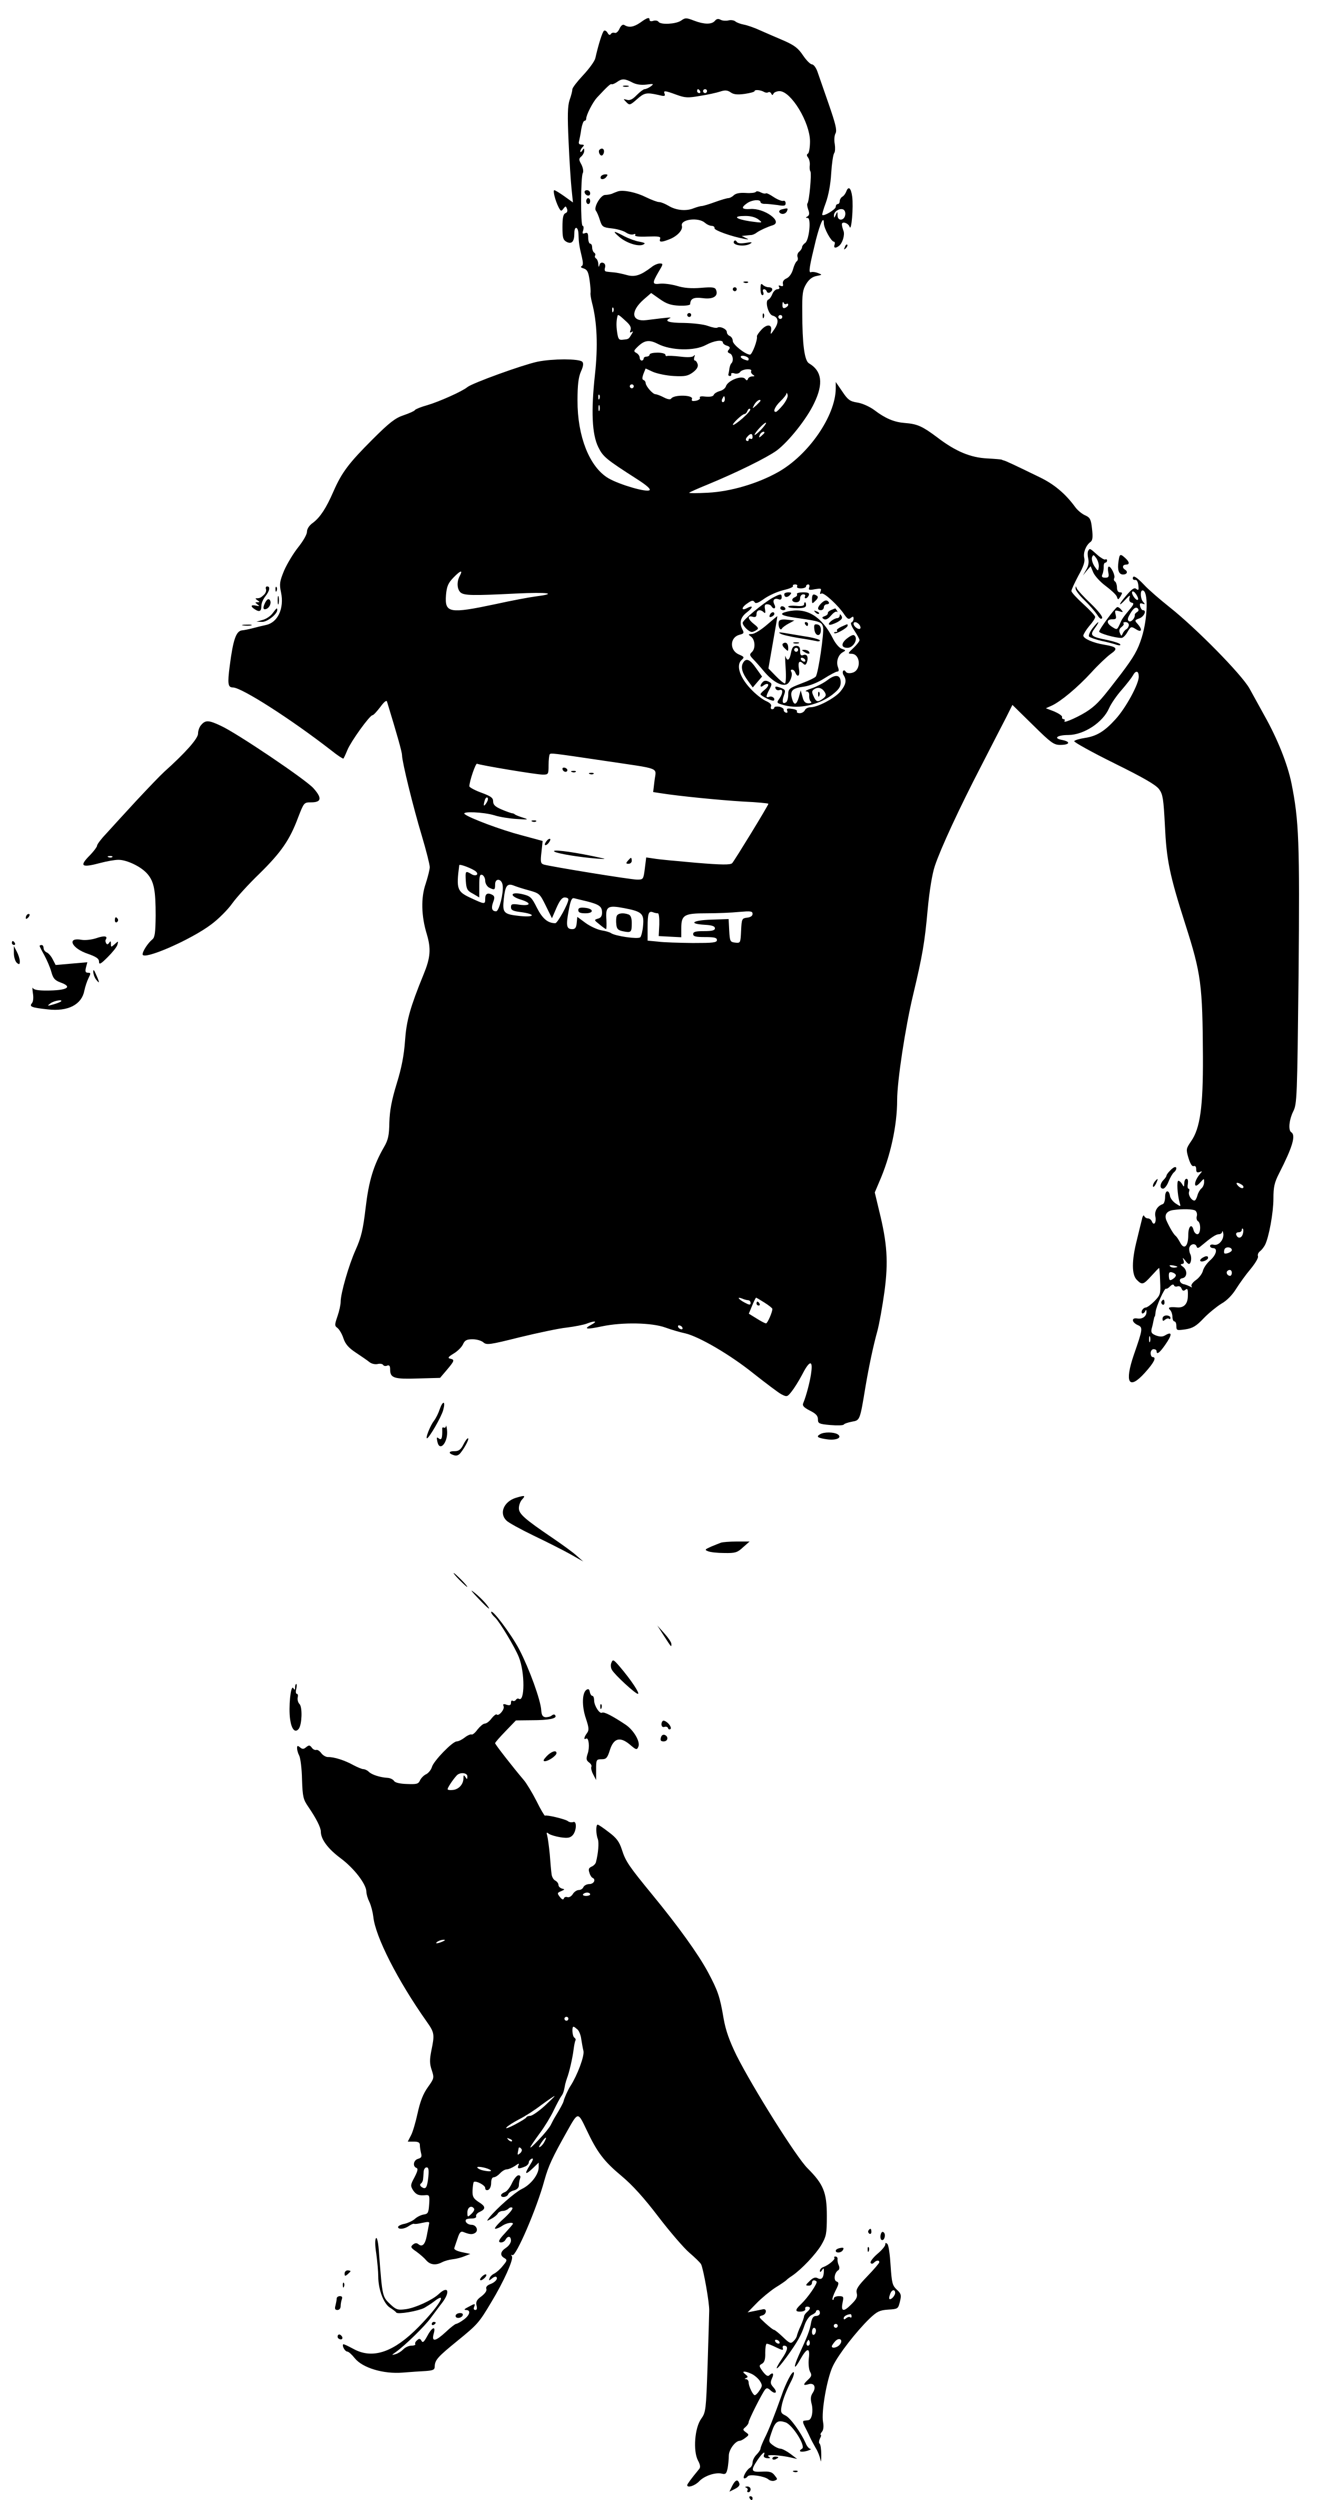 <?xml version="1.0" encoding="UTF-8" standalone="no"?>
<svg
   version="1.0"
   width="665pt"
   height="1262pt"
   viewBox="0 0 665 1262"
   preserveAspectRatio="xMidYMid meet"
   id="svg222"
   sodipodi:docname="89e27cabbcca8578c688656d469e1fe5.svg"
   xmlns:inkscape="http://www.inkscape.org/namespaces/inkscape"
   xmlns:sodipodi="http://sodipodi.sourceforge.net/DTD/sodipodi-0.dtd"
   xmlns="http://www.w3.org/2000/svg"
   xmlns:svg="http://www.w3.org/2000/svg">
  <defs
     id="defs226" />
  <sodipodi:namedview
     id="namedview224"
     pagecolor="#ffffff"
     bordercolor="#666666"
     borderopacity="1.0"
     inkscape:pageshadow="2"
     inkscape:pageopacity="0.0"
     inkscape:pagecheckerboard="0"
     inkscape:document-units="pt" />
  <g
     transform="translate(0,1262) scale(0.1,-0.1)"
     fill="#000000"
     stroke="none"
     id="g220">
    <path
       d="M3233 12506 c-33 -23 -58 -27 -81 -12 -7 4 -16 -2 -24 -19 -6 -14 -17 -24 -24 -21 -8 3 -16 0 -20 -6 -4 -7 -10 -5 -16 6 -5 9 -13 14 -18 11 -8 -5 -28 -68 -44 -139 -4 -16 -32 -54 -62 -86 -29 -31 -54 -63 -54 -71 0 -8 -6 -32 -14 -54 -10 -31 -11 -79 -5 -210 4 -93 11 -201 15 -239 l7 -68 -43 31 c-24 17 -47 31 -51 31 -9 0 5 -54 22 -87 11 -20 13 -21 24 -6 11 14 12 14 18 -1 4 -10 1 -19 -8 -22 -11 -5 -15 -23 -15 -70 0 -54 3 -65 21 -75 26 -13 39 1 39 44 0 39 20 34 21 -5 1 -41 4 -62 17 -115 7 -30 7 -43 -2 -47 -6 -3 -1 -8 11 -11 18 -6 24 -17 30 -59 4 -28 6 -57 5 -63 -2 -7 2 -30 7 -50 26 -98 31 -220 15 -365 -20 -183 -15 -300 17 -365 24 -49 39 -61 198 -163 45 -29 67 -48 61 -54 -13 -13 -151 27 -208 60 -95 56 -157 211 -156 394 0 77 5 116 17 144 13 28 14 43 7 50 -16 16 -150 16 -227 0 -75 -16 -329 -108 -353 -128 -25 -21 -141 -73 -202 -91 -32 -9 -60 -20 -63 -25 -3 -5 -28 -16 -57 -26 -42 -14 -71 -36 -158 -123 -118 -118 -154 -165 -196 -261 -37 -85 -67 -131 -104 -159 -19 -13 -30 -31 -30 -45 0 -14 -20 -48 -44 -78 -24 -30 -56 -83 -71 -117 -23 -56 -25 -69 -16 -111 17 -80 -16 -153 -77 -165 -15 -3 -43 -10 -62 -15 -19 -5 -46 -11 -59 -12 -29 -4 -44 -47 -61 -179 -12 -91 -9 -109 16 -109 44 0 295 -161 497 -318 31 -25 59 -43 61 -41 2 2 11 21 20 43 18 44 113 176 127 176 5 0 22 19 39 41 19 26 31 36 34 28 51 -167 76 -255 76 -271 0 -33 57 -265 100 -407 22 -74 40 -145 40 -158 0 -12 -10 -51 -21 -85 -24 -69 -22 -162 6 -253 22 -74 19 -118 -16 -203 -69 -169 -87 -235 -94 -337 -5 -70 -17 -135 -42 -215 -26 -85 -35 -136 -37 -195 -1 -66 -6 -89 -27 -125 -53 -92 -77 -171 -93 -308 -13 -110 -22 -147 -50 -210 -35 -78 -76 -220 -76 -264 0 -14 -7 -46 -16 -72 -15 -44 -15 -48 0 -59 9 -7 23 -30 30 -52 10 -30 26 -48 62 -72 27 -18 58 -39 69 -48 11 -9 29 -13 42 -10 12 3 24 1 28 -5 3 -5 12 -7 20 -3 11 4 15 -2 15 -20 0 -43 20 -49 141 -45 l111 3 34 40 c39 46 41 52 17 57 -14 3 -10 9 18 26 20 12 41 33 47 47 9 20 19 25 48 25 21 0 45 -7 55 -16 16 -14 31 -12 183 26 91 22 198 45 238 49 40 5 86 14 101 20 41 16 57 13 24 -5 -43 -23 -28 -26 52 -9 105 22 252 19 321 -6 30 -11 75 -24 99 -29 70 -16 228 -108 346 -203 61 -48 123 -95 139 -104 29 -15 31 -15 53 13 13 16 36 53 52 83 36 71 55 79 48 20 -4 -41 -25 -123 -41 -161 -6 -13 2 -22 33 -38 30 -15 41 -26 41 -44 0 -21 5 -24 62 -29 35 -3 65 -2 68 2 3 5 22 11 42 15 40 7 40 5 68 176 18 106 40 209 60 281 10 37 26 127 36 200 20 150 14 243 -27 408 l-22 92 22 52 c57 129 91 285 91 415 0 94 41 366 81 532 47 198 58 261 73 428 9 96 23 181 36 220 29 88 126 297 235 507 51 99 107 209 125 243 l32 64 103 -101 c91 -90 106 -101 138 -101 49 0 55 16 10 25 -46 8 -26 25 32 25 79 1 174 64 205 135 10 23 39 65 64 93 25 29 50 61 56 72 15 28 30 25 30 -6 0 -37 -65 -157 -117 -214 -56 -62 -96 -86 -156 -95 -26 -4 -50 -11 -53 -16 -2 -5 88 -55 201 -111 152 -75 212 -110 228 -132 19 -26 22 -50 29 -182 8 -174 23 -249 103 -499 80 -250 87 -304 89 -670 1 -252 -14 -361 -60 -426 -25 -37 -26 -40 -13 -84 9 -29 18 -44 26 -41 8 3 13 -3 13 -15 0 -16 4 -19 17 -15 15 6 15 5 1 -11 -18 -22 -29 -49 -21 -57 3 -3 14 4 24 16 19 21 19 21 19 1 0 -11 -6 -26 -14 -32 -8 -7 -17 -23 -20 -36 -4 -14 -10 -25 -15 -25 -15 0 -33 29 -27 45 3 8 2 15 -3 15 -4 0 -6 11 -3 25 2 15 0 25 -7 25 -6 0 -11 -10 -11 -22 -1 -21 -2 -21 -11 -5 -5 9 -14 17 -19 17 -9 0 -5 -69 6 -109 7 -23 7 -23 -19 -6 -14 9 -27 26 -29 37 -5 35 -25 32 -25 -4 0 -17 -5 -34 -12 -36 -27 -9 -43 -36 -37 -63 6 -30 -8 -49 -18 -24 -3 8 -12 15 -20 15 -8 0 -16 6 -19 13 -2 6 -8 -1 -11 -18 -4 -16 -16 -64 -26 -106 -26 -102 -26 -173 0 -199 27 -27 32 -26 74 20 20 22 37 40 39 40 1 0 4 -30 5 -68 3 -64 1 -69 -29 -100 -17 -17 -37 -32 -44 -32 -7 0 -15 -7 -19 -15 -3 -8 -1 -15 3 -15 5 0 12 6 14 13 4 7 6 6 6 -4 1 -23 -21 -39 -47 -34 -30 5 -28 -19 2 -33 28 -12 27 -19 -19 -151 -48 -141 -25 -180 56 -90 47 52 60 79 39 79 -5 0 -10 9 -10 20 0 11 7 20 15 20 8 0 15 -4 15 -10 0 -20 15 -9 43 31 37 53 37 71 -1 48 -12 -7 -25 -7 -45 0 -22 9 -26 15 -22 34 4 13 8 32 10 43 2 10 4 19 6 19 1 0 3 10 4 23 3 28 46 124 53 117 2 -2 12 3 20 12 10 10 17 12 20 5 2 -6 10 -8 18 -5 7 3 17 -2 20 -11 5 -12 10 -14 20 -6 10 9 13 3 12 -30 0 -42 -20 -63 -56 -59 -37 3 -47 0 -34 -13 7 -7 12 -22 12 -35 0 -13 5 -23 10 -23 6 0 10 -11 10 -23 0 -23 2 -23 46 -17 37 6 54 16 92 56 26 27 67 60 90 74 27 15 55 44 74 75 17 27 50 73 73 100 23 28 40 56 37 64 -3 8 2 19 10 25 8 6 19 20 25 31 20 38 43 164 43 235 0 59 5 81 29 128 68 133 85 192 61 207 -16 10 -11 63 10 105 19 38 20 65 27 687 6 678 2 780 -36 970 -20 97 -70 223 -137 342 -23 42 -57 103 -75 136 -40 71 -268 303 -403 410 -49 39 -107 89 -129 113 -40 42 -57 51 -57 32 0 -5 6 -9 13 -7 7 1 13 -10 15 -27 3 -24 1 -28 -10 -19 -10 9 -22 1 -51 -33 -41 -47 -42 -62 -2 -18 20 21 23 22 18 6 -3 -13 1 -21 11 -24 13 -2 12 -8 -9 -33 -38 -46 -39 -48 -52 -78 -13 -27 -13 -27 -38 -11 -30 19 -28 39 3 38 18 0 20 4 15 24 -5 22 -3 23 18 17 21 -7 22 -6 10 8 -7 9 -17 15 -21 12 -14 -9 -90 -112 -90 -123 0 -9 80 -32 113 -32 7 0 21 13 30 30 17 29 19 29 43 14 29 -19 34 -2 8 27 -16 17 -15 19 10 28 24 10 37 41 17 41 -5 0 -11 9 -14 19 -3 15 -1 18 12 14 13 -5 14 -3 4 8 -15 15 -17 59 -4 59 30 0 27 -139 -4 -238 -20 -64 -40 -98 -104 -183 -98 -128 -117 -150 -161 -182 -40 -29 -134 -72 -125 -57 3 6 1 10 -4 10 -6 0 -10 5 -8 11 1 6 -17 18 -40 28 l-42 16 29 13 c46 21 130 91 200 167 35 39 80 81 98 94 39 27 33 36 -33 47 -56 9 -105 31 -105 46 1 7 14 29 30 48 17 19 30 39 30 46 0 6 -27 35 -60 65 -33 30 -60 59 -60 66 0 7 16 41 35 77 26 46 34 71 30 89 -7 26 8 65 32 82 10 8 12 24 7 66 -5 48 -10 57 -35 68 -16 7 -39 26 -51 43 -49 67 -107 115 -178 149 -121 59 -174 84 -182 85 -5 1 -9 3 -10 4 -2 1 -34 4 -72 6 -85 4 -160 35 -253 106 -76 57 -101 68 -164 73 -54 4 -99 23 -154 65 -23 17 -60 34 -85 38 -39 6 -49 14 -77 56 l-33 48 0 -33 c-1 -138 -138 -337 -293 -423 -102 -57 -237 -97 -352 -103 -55 -3 -98 -3 -95 0 3 3 43 21 90 40 155 64 302 137 352 173 60 45 152 160 189 239 48 99 39 163 -26 201 -23 13 -34 97 -34 258 -1 94 2 113 20 143 14 23 31 36 52 40 30 6 30 6 7 15 -13 5 -29 7 -35 4 -14 -5 -8 29 25 164 22 85 40 124 40 83 0 -25 37 -93 51 -93 4 0 6 -7 3 -15 -6 -16 4 -20 21 -7 19 13 32 57 24 77 -4 11 -8 25 -8 32 -1 18 32 8 39 -12 9 -27 20 100 13 153 -6 44 -19 55 -30 25 -4 -10 -12 -22 -20 -26 -7 -4 -13 -15 -13 -22 0 -8 -4 -15 -10 -15 -5 0 -10 -6 -10 -14 0 -13 -60 -49 -68 -41 -2 2 6 30 18 62 13 36 24 93 27 148 3 50 10 95 15 102 5 6 6 27 3 46 -4 19 -2 44 4 54 8 16 0 48 -35 149 -25 71 -50 145 -57 164 -7 19 -19 35 -27 35 -8 0 -28 20 -45 45 -24 36 -43 51 -95 74 -36 15 -90 39 -120 52 -30 14 -68 27 -85 30 -16 3 -35 10 -42 16 -7 6 -23 8 -35 5 -11 -3 -29 -2 -39 3 -12 7 -21 5 -29 -5 -16 -19 -54 -19 -106 1 -39 15 -44 15 -65 0 -26 -18 -104 -22 -114 -6 -4 6 -15 8 -26 5 -11 -4 -19 -2 -19 4 0 16 -11 13 -47 -13z m-41 -302 c21 -11 45 -14 72 -11 37 5 39 4 22 -9 -11 -8 -25 -14 -31 -14 -6 0 -24 -14 -40 -30 -21 -22 -35 -28 -49 -24 -20 6 -20 5 -4 -11 16 -17 19 -17 53 13 38 34 49 36 108 23 31 -8 37 -7 33 5 -7 18 -1 18 59 -4 44 -16 58 -17 120 -6 39 6 84 16 102 22 24 8 36 7 52 -4 15 -11 34 -13 71 -8 27 4 50 10 50 14 0 9 31 6 48 -4 6 -4 16 -5 21 -2 5 4 12 0 15 -6 5 -10 7 -10 12 0 3 6 17 12 30 12 58 0 154 -158 154 -254 0 -30 -5 -58 -10 -61 -8 -5 -7 -11 0 -20 6 -8 10 -24 9 -37 -2 -13 -1 -28 3 -33 7 -11 -6 -153 -15 -162 -3 -3 -1 -17 4 -31 7 -18 6 -28 -3 -34 -11 -6 -11 -8 0 -8 19 0 8 -111 -12 -126 -9 -6 -16 -16 -16 -21 0 -6 -6 -16 -14 -23 -8 -6 -12 -18 -9 -27 3 -8 2 -18 -4 -22 -5 -3 -14 -22 -19 -41 -6 -21 -19 -39 -32 -45 -14 -6 -21 -16 -19 -27 3 -12 0 -15 -11 -11 -10 4 -13 2 -8 -5 4 -7 1 -12 -9 -12 -8 0 -20 -11 -25 -24 -5 -13 -14 -26 -20 -28 -19 -6 -1 -75 21 -81 30 -8 33 -34 9 -69 -18 -27 -21 -29 -17 -10 8 35 -19 39 -48 8 -14 -15 -24 -30 -23 -34 4 -18 -24 -92 -35 -92 -23 0 -87 51 -87 69 0 11 -7 21 -15 25 -8 3 -15 12 -15 20 0 15 -34 31 -48 22 -5 -3 -26 1 -48 9 -21 8 -76 14 -121 15 -76 0 -102 9 -70 24 11 6 -7 4 -120 -10 -75 -9 -81 44 -13 104 l38 33 44 -31 c34 -24 56 -31 98 -33 31 -1 55 2 55 8 1 28 18 36 64 30 52 -7 79 10 67 41 -5 14 -17 16 -77 11 -48 -4 -86 -1 -121 10 -28 8 -66 13 -85 11 -40 -5 -41 2 -8 59 24 40 25 43 7 43 -11 0 -30 -8 -43 -19 -54 -41 -84 -51 -125 -39 -22 6 -50 12 -64 13 -14 1 -31 3 -38 4 -8 1 -11 8 -7 20 3 11 0 21 -9 24 -9 4 -17 -1 -19 -11 -3 -12 -5 -11 -6 5 0 12 -6 25 -11 28 -6 4 -8 10 -5 15 3 5 1 11 -5 15 -5 3 -10 15 -10 26 0 10 -4 19 -10 19 -5 0 -10 13 -10 30 0 23 -4 28 -16 23 -13 -5 -15 -2 -9 15 3 12 2 22 -3 22 -11 0 -10 250 1 267 4 7 1 26 -7 42 -14 25 -14 30 -1 41 8 7 15 20 15 29 0 14 -2 14 -10 1 -5 -8 -10 -10 -10 -4 0 5 5 15 12 22 9 9 8 12 -6 12 -12 0 -16 6 -12 18 2 9 8 36 11 60 4 23 11 42 16 42 5 0 9 5 9 11 0 19 33 83 54 106 53 57 70 72 74 68 3 -2 14 2 26 10 26 19 40 19 78 -1z m343 -44 c3 -5 1 -10 -4 -10 -6 0 -11 5 -11 10 0 6 2 10 4 10 3 0 8 -4 11 -10z m35 0 c0 -5 -4 -10 -10 -10 -5 0 -10 5 -10 10 0 6 5 10 10 10 6 0 10 -4 10 -10z m698 -624 c-4 -30 -38 -34 -39 -4 0 22 -1 22 -9 3 -7 -16 -9 -17 -9 -3 -1 20 27 38 46 31 8 -3 13 -15 11 -27z m-297 -450 c5 3 9 1 9 -4 0 -6 -7 -12 -15 -16 -11 -4 -15 1 -14 17 0 12 3 16 6 9 2 -6 9 -10 14 -6z m-874 -38 c-3 -8 -6 -5 -6 6 -1 11 2 17 5 13 3 -3 4 -12 1 -19z m61 -47 c23 -20 30 -33 26 -46 -5 -13 -4 -16 5 -11 9 6 9 3 -1 -13 -14 -23 -13 -23 -45 -26 -18 -2 -22 4 -27 39 -5 33 -4 61 3 84 2 5 9 1 39 -27z m792 19 c0 -5 -4 -10 -10 -10 -5 0 -10 5 -10 10 0 6 5 10 10 10 6 0 10 -4 10 -10z m-628 -136 c66 -34 185 -37 243 -5 41 22 85 28 85 12 0 -5 9 -13 21 -16 15 -5 17 -10 9 -20 -8 -9 -7 -14 5 -19 15 -5 21 -37 8 -50 -4 -3 -8 -15 -10 -26 -1 -11 -4 -24 -5 -29 -2 -5 2 -9 7 -9 6 0 9 4 7 10 -1 5 6 7 17 3 11 -3 23 0 28 7 4 7 20 13 35 14 15 1 25 -3 21 -9 -3 -5 1 -13 8 -18 11 -7 11 -9 -3 -9 -9 0 -19 -6 -21 -12 -4 -10 -7 -10 -14 -1 -15 21 -89 -7 -98 -38 -3 -9 -17 -20 -31 -23 -14 -4 -27 -12 -30 -19 -3 -8 -17 -11 -41 -9 -22 3 -33 1 -29 -6 3 -5 -6 -12 -20 -15 -18 -3 -24 -1 -20 9 8 21 -92 23 -105 2 -4 -6 -18 -4 -37 6 -17 9 -36 16 -42 16 -14 0 -49 40 -50 57 0 6 -5 13 -11 15 -7 2 -7 12 0 31 l11 27 37 -17 c21 -9 68 -19 105 -21 56 -3 71 0 96 18 20 15 28 28 25 41 -3 10 -9 19 -14 19 -5 0 -6 8 -3 18 4 10 3 13 -3 6 -5 -7 -28 -9 -68 -4 -33 4 -63 5 -67 3 -5 -2 -8 1 -8 6 0 6 -18 11 -40 11 -22 0 -40 -4 -40 -10 0 -5 -7 -10 -15 -10 -8 0 -15 -4 -15 -10 0 -5 -4 -10 -10 -10 -5 0 -10 7 -10 15 0 7 -7 18 -16 23 -15 8 -15 11 3 29 36 36 60 40 105 17z m458 -75 c0 -11 -3 -11 -24 -3 -23 9 -20 23 4 17 11 -3 20 -9 20 -14z m-580 -139 c0 -5 -4 -10 -10 -10 -5 0 -10 5 -10 10 0 6 5 10 10 10 6 0 10 -4 10 -10z m753 -95 c-15 -18 -31 -34 -35 -34 -17 -2 -6 26 22 53 17 16 31 34 31 40 1 6 3 3 6 -7 3 -10 -8 -32 -24 -52z m-926 33 c-3 -8 -6 -5 -6 6 -1 11 2 17 5 13 3 -3 4 -12 1 -19z m633 -3 c0 -8 -4 -15 -10 -15 -5 0 -7 7 -4 15 4 8 8 15 10 15 2 0 4 -7 4 -15z m180 -8 c0 -2 -10 -12 -21 -23 -22 -19 -22 -19 -10 4 10 18 31 31 31 19z m-813 -49 c-3 -7 -5 -2 -5 12 0 14 2 19 5 13 2 -7 2 -19 0 -25z m723 -39 c-24 -21 -46 -36 -49 -34 -5 6 47 55 58 55 5 0 12 7 15 16 4 9 10 14 14 9 4 -4 -13 -24 -38 -46z m91 -60 c-17 -17 -31 -28 -31 -24 0 11 52 66 58 61 2 -3 -10 -19 -27 -37z m19 -13 c0 -2 -7 -9 -15 -16 -13 -11 -14 -10 -9 4 5 14 24 23 24 12z m-60 -22 c0 -8 -4 -12 -10 -9 -5 3 -10 1 -10 -5 0 -6 -4 -8 -10 -5 -6 4 -5 11 3 20 16 19 27 19 27 -1z m-1479 -702 c-16 -30 -13 -67 5 -83 19 -15 60 -16 279 -5 164 8 216 0 97 -15 -31 -4 -121 -21 -198 -38 -236 -50 -259 -46 -252 46 4 44 11 60 38 88 36 37 49 40 31 7z m1704 -52 c-4 -6 5 -10 19 -10 14 0 26 5 26 10 0 6 5 10 11 10 6 0 8 -7 5 -15 -5 -13 0 -15 29 -9 31 5 34 4 28 -12 -4 -11 -3 -15 5 -10 12 7 87 -62 116 -107 15 -21 21 -25 32 -16 11 9 14 8 14 -4 0 -8 -5 -17 -11 -19 -6 -2 1 -20 15 -41 14 -21 26 -43 26 -48 0 -6 -14 -24 -31 -40 -28 -26 -29 -29 -10 -29 47 0 51 -85 4 -96 -15 -4 -28 -2 -33 6 -4 7 -10 8 -13 3 -3 -5 -2 -15 4 -23 15 -25 10 -47 -18 -81 -29 -34 -114 -79 -151 -79 -12 0 -25 -7 -28 -15 -4 -8 -15 -15 -26 -15 -10 0 -17 4 -14 9 3 5 -8 11 -25 13 -23 4 -29 1 -24 -10 3 -8 0 -12 -7 -9 -7 2 -12 9 -11 15 1 5 -9 12 -22 15 -14 2 -25 0 -25 -4 0 -5 -5 -9 -11 -9 -6 0 -9 6 -6 14 4 9 -5 18 -22 26 -16 6 -48 30 -71 53 -64 63 -87 130 -54 157 13 12 12 15 -14 26 -49 20 -48 87 2 100 21 5 24 9 16 24 -19 35 -11 65 21 89 33 25 33 39 0 21 -31 -16 -27 6 5 26 20 14 27 15 34 5 5 -10 18 -5 49 17 24 17 67 36 96 43 30 7 52 16 49 21 -3 4 2 8 11 8 9 0 13 -4 10 -10z m1721 -67 c-8 -9 -36 30 -29 40 3 5 12 -1 20 -13 8 -12 12 -24 9 -27z m-4 -62 c-8 -5 -13 -11 -12 -15 2 -15 -18 -38 -29 -32 -8 5 -8 13 0 28 19 36 33 47 44 37 6 -7 5 -13 -3 -18z m-1403 -64 c6 -8 8 -17 4 -20 -7 -8 -33 11 -33 24 0 13 16 11 29 -4z m1361 -2 c0 -7 -6 -18 -14 -22 -7 -4 -15 -15 -18 -23 -5 -12 -7 -11 -13 4 -6 13 -3 23 8 31 9 7 14 15 10 18 -3 4 1 7 10 7 10 0 17 -7 17 -15z m-2650 -685 c295 -44 263 -31 255 -100 l-7 -58 39 -6 c95 -15 299 -35 416 -42 70 -3 127 -9 127 -11 0 -8 -171 -287 -183 -300 -9 -9 -51 -9 -182 2 -93 8 -189 17 -211 21 l-41 6 -7 -56 c-7 -55 -8 -56 -39 -56 -33 0 -437 66 -471 76 -16 5 -18 13 -12 63 l6 56 -107 29 c-101 26 -266 88 -287 107 -17 15 96 10 149 -6 27 -9 79 -17 115 -19 59 -4 62 -3 30 7 -19 6 -37 13 -40 16 -3 3 -9 6 -15 6 -5 1 -29 9 -52 19 -33 14 -43 24 -43 41 0 18 -11 26 -60 44 -33 12 -60 27 -60 32 0 25 32 119 39 114 12 -7 299 -55 332 -55 28 0 29 2 29 48 0 27 3 51 6 55 7 6 5 7 274 -33z m-592 -210 c-15 -24 -19 -21 -11 8 3 12 9 19 14 16 5 -3 3 -14 -3 -24z m-54 -350 c16 -16 -4 -25 -24 -12 -30 18 -31 16 -28 -35 3 -41 7 -49 36 -64 l32 -19 0 60 c0 49 3 58 15 54 8 -4 15 -17 15 -30 0 -13 9 -28 19 -34 28 -14 31 -13 31 16 0 33 33 30 38 -4 6 -38 -18 -132 -33 -132 -21 0 -26 16 -15 46 8 21 8 29 -2 36 -24 14 -38 8 -38 -17 0 -31 -1 -31 -72 2 -70 32 -75 45 -59 166 1 8 71 -19 85 -33z m266 -94 c54 -15 56 -17 86 -78 l31 -63 23 53 c16 36 28 52 41 52 11 0 19 -4 19 -10 0 -21 -55 -120 -66 -120 -38 0 -65 23 -93 78 -27 54 -33 59 -75 69 -60 13 -65 -10 -6 -28 55 -17 51 -33 -5 -26 -39 6 -45 4 -45 -12 0 -15 10 -20 50 -25 75 -10 73 -27 -2 -20 -86 9 -92 15 -84 88 7 65 17 79 50 66 12 -5 46 -16 76 -24z m295 -56 c62 -16 75 -26 75 -57 0 -17 -7 -27 -21 -30 -20 -6 -20 -7 8 -29 15 -13 30 -23 33 -24 3 0 3 22 2 48 -5 67 6 74 90 58 90 -17 101 -28 95 -89 -2 -26 -9 -53 -14 -58 -11 -11 -127 6 -148 21 -5 4 -27 11 -48 14 -22 4 -58 21 -80 37 l-42 31 -3 -31 c-2 -23 -8 -31 -22 -31 -29 0 -33 16 -19 91 10 55 16 68 28 65 9 -2 39 -10 66 -16z m357 -60 c5 0 8 -24 7 -57 l-3 -58 57 -3 57 -3 0 45 c0 68 14 76 128 76 53 0 127 3 165 7 57 5 67 4 67 -10 0 -10 -10 -17 -27 -19 -27 -3 -28 -6 -31 -66 -3 -62 -3 -63 -30 -60 -25 3 -27 6 -30 61 l-3 58 -87 -3 c-95 -3 -119 -21 -34 -26 37 -2 52 -7 52 -18 0 -10 -14 -14 -55 -14 -42 0 -55 -3 -55 -15 0 -12 13 -15 60 -15 47 0 60 -3 60 -15 0 -13 -19 -15 -122 -15 -68 1 -147 3 -175 7 l-53 5 0 67 c0 71 5 85 28 76 7 -3 18 -5 24 -5z m2948 -1370 c8 -5 11 -12 7 -16 -4 -4 -15 0 -24 9 -18 18 -8 23 17 7z m-234 -131 c7 -6 10 -18 7 -28 -3 -10 0 -22 6 -25 16 -10 14 -66 -3 -66 -7 0 -16 9 -19 20 -9 37 -27 21 -27 -24 0 -57 -21 -77 -41 -38 -8 15 -18 30 -22 33 -10 7 -31 42 -47 78 -12 28 0 48 33 53 49 7 103 5 113 -3z m239 -119 c-7 -22 -26 -23 -33 -2 -2 7 3 12 12 12 9 0 16 5 16 12 0 6 3 9 6 5 3 -3 3 -15 -1 -27z m-111 -38 c-9 -12 -24 -18 -35 -15 -11 3 -19 0 -19 -6 0 -6 7 -11 15 -11 25 0 17 -34 -14 -61 -17 -15 -33 -38 -37 -53 -3 -14 -19 -36 -35 -47 -16 -11 -26 -25 -23 -31 5 -7 2 -8 -7 -2 -8 4 -20 9 -28 11 -24 3 -33 28 -11 31 25 4 27 40 3 58 -13 9 -14 13 -4 14 8 0 11 6 7 18 -6 16 -5 16 8 0 7 -10 16 -18 19 -18 11 0 16 33 7 50 -5 10 -7 26 -4 34 7 19 31 21 36 4 3 -9 8 -9 19 0 56 47 79 62 93 62 9 0 17 6 17 13 1 6 4 2 6 -10 2 -12 -3 -30 -13 -41z m56 -42 c0 -10 -31 -22 -38 -16 -2 3 -2 12 1 20 6 15 37 12 37 -4z m-284 -88 c-10 -2 -22 0 -28 6 -6 6 0 7 19 4 21 -5 23 -7 9 -10z m284 -27 c0 -8 -4 -15 -9 -15 -13 0 -22 16 -14 24 11 11 23 6 23 -9z m-283 -10 c2 -6 -5 -15 -15 -21 -15 -10 -18 -8 -20 13 -1 18 2 24 15 21 9 -2 18 -8 20 -13z m-2159 -128 c6 0 12 -6 12 -14 0 -11 -6 -11 -30 2 -32 17 -42 32 -12 20 9 -4 23 -8 30 -8z m82 -12 c22 -14 40 -28 40 -32 0 -17 -25 -73 -32 -73 -5 0 -26 11 -48 25 l-39 24 17 41 c9 22 18 40 20 40 1 0 20 -11 42 -25z m-415 -125 c3 -5 2 -10 -4 -10 -5 0 -13 5 -16 10 -3 6 -2 10 4 10 5 0 13 -4 16 -10z m2362 -72 c-3 -7 -5 -2 -5 12 0 14 2 19 5 13 2 -7 2 -19 0 -25z"
       id="path2" />
    <path
       d="M3148 12183 c6 -2 18 -2 25 0 6 3 1 5 -13 5 -14 0 -19 -2 -12 -5z"
       id="path4" />
    <path
       d="M3027 11864 c-9 -9 4 -35 14 -28 5 3 9 12 9 20 0 14 -12 19 -23 8z"
       id="path6" />
    <path
       d="M3035 11731 c-10 -17 12 -21 25 -6 10 12 10 15 -3 15 -9 0 -18 -4 -22 -9z"
       id="path8" />
    <path
       d="M2952 11648 c6 -18 28 -21 28 -4 0 9 -7 16 -16 16 -9 0 -14 -5 -12 -12z"
       id="path10" />
    <path
       d="M3120 11654 c-8 -3 -22 -8 -30 -12 -8 -3 -24 -6 -35 -6 -23 -1 -59 -64 -46 -80 5 -6 14 -27 20 -47 11 -34 15 -37 61 -42 28 -3 60 -13 71 -21 12 -8 28 -12 37 -9 9 4 13 2 9 -4 -4 -6 18 -9 63 -7 56 2 68 0 63 -12 -6 -17 6 -18 44 -3 41 15 72 47 66 69 -9 33 84 45 117 15 9 -8 24 -15 33 -15 9 0 16 -5 15 -12 -3 -10 85 -42 152 -54 22 -4 23 -3 5 5 l-20 10 20 2 c11 1 25 3 31 3 6 1 18 6 25 12 15 11 54 29 81 37 54 18 -44 88 -114 82 -43 -3 -48 7 -16 29 25 18 68 21 68 6 0 -5 10 -10 23 -9 12 0 40 -3 63 -6 34 -6 41 -4 41 9 0 9 -6 15 -12 12 -7 -2 -28 6 -48 19 -19 13 -37 22 -40 19 -3 -3 -14 -1 -26 5 -11 6 -22 7 -25 2 -3 -4 -26 -7 -50 -5 -30 2 -50 -2 -60 -11 -8 -8 -21 -15 -28 -15 -7 0 -38 -9 -68 -20 -30 -11 -60 -20 -67 -20 -6 0 -24 -5 -40 -11 -38 -16 -89 -11 -127 12 -17 10 -38 19 -48 19 -9 0 -38 11 -65 24 -49 25 -116 39 -143 30z m710 -142 c23 -18 22 -18 -44 -9 -75 12 -88 27 -22 27 28 0 52 -7 66 -18z"
       id="path12" />
    <path
       d="M2960 11605 c0 -8 5 -15 10 -15 6 0 10 7 10 15 0 8 -4 15 -10 15 -5 0 -10 -7 -10 -15z"
       id="path14" />
    <path
       d="M3947 11563 c-9 -2 -15 -9 -12 -14 9 -14 32 -11 39 6 6 15 4 16 -27 8z"
       id="path16" />
    <path
       d="M3126 11425 c35 -31 96 -51 121 -40 14 7 11 9 -18 15 -20 3 -55 16 -78 28 -54 29 -61 28 -25 -3z"
       id="path18" />
    <path
       d="M3706 11402 c-12 -21 57 -30 84 -11 11 7 4 8 -24 3 -26 -4 -41 -3 -46 6 -5 8 -10 8 -14 2z"
       id="path20" />
    <path
       d="M3758 11193 c7 -3 16 -2 19 1 4 3 -2 6 -13 5 -11 0 -14 -3 -6 -6z"
       id="path22" />
    <path
       d="M3840 11162 c0 -18 4 -32 10 -32 5 0 7 7 4 15 -4 8 -2 15 4 15 6 0 12 -5 14 -12 2 -6 10 -8 16 -4 18 11 14 26 -6 26 -10 0 -23 5 -30 12 -9 9 -12 5 -12 -20z"
       id="path24" />
    <path
       d="M3700 11160 c0 -5 5 -10 10 -10 6 0 10 5 10 10 0 6 -4 10 -10 10 -5 0 -10 -4 -10 -10z"
       id="path26" />
    <path
       d="M3470 11030 c0 -5 5 -10 10 -10 6 0 10 5 10 10 0 6 -4 10 -10 10 -5 0 -10 -4 -10 -10z"
       id="path28" />
    <path
       d="M3851 11024 c0 -11 3 -14 6 -6 3 7 2 16 -1 19 -3 4 -6 -2 -5 -13z"
       id="path30" />
    <path
       d="M3960 9621 c0 -17 15 -19 28 -5 11 12 9 14 -8 14 -11 0 -20 -4 -20 -9z"
       id="path32" />
    <path
       d="M4024 9621 c3 -5 -1 -11 -9 -15 -22 -8 -18 -26 5 -26 13 0 20 7 20 20 0 11 7 20 16 20 8 0 12 -4 9 -10 -3 -5 -2 -10 3 -10 6 0 12 7 16 15 4 12 -3 15 -30 15 -19 0 -33 -4 -30 -9z"
       id="path34" />
    <path
       d="M3902 9603 c-48 -27 -152 -113 -152 -127 0 -15 32 -46 46 -46 5 0 16 4 24 10 12 7 9 13 -13 30 -32 25 -35 45 -7 37 15 -4 20 0 20 14 0 21 20 25 37 8 7 -7 9 -3 6 15 -4 19 -1 26 10 26 9 0 19 -4 22 -10 12 -19 26 -11 15 9 -11 22 0 34 22 26 9 -4 15 0 15 10 0 19 -5 19 -45 -2z"
       id="path36" />
    <path
       d="M4100 9595 c0 -24 1 -24 18 -7 12 11 14 20 8 24 -19 13 -26 9 -26 -17z"
       id="path38" />
    <path
       d="M4146 9574 c-20 -20 -20 -34 -1 -34 8 0 15 7 15 15 0 8 7 15 16 15 8 0 12 5 9 10 -9 14 -21 12 -39 -6z"
       id="path40" />
    <path
       d="M4060 9569 c0 -7 -15 -10 -40 -7 -22 2 -40 0 -40 -4 0 -5 20 -8 45 -8 33 0 45 4 45 15 0 8 -2 15 -5 15 -3 0 -5 -5 -5 -11z"
       id="path42" />
    <path
       d="M3940 9550 c0 -5 7 -10 16 -10 8 0 12 5 9 10 -3 6 -10 10 -16 10 -5 0 -9 -4 -9 -10z"
       id="path44" />
    <path
       d="M4197 9541 c-10 -4 -18 -11 -17 -16 1 -5 -6 -12 -16 -15 -14 -5 -15 -8 -4 -15 9 -5 21 0 36 18 12 14 25 23 30 19 4 -4 4 -1 0 6 -4 6 -8 12 -9 11 -1 0 -10 -4 -20 -8z"
       id="path46" />
    <path
       d="M3975 9533 c-46 -11 -32 -21 47 -32 119 -17 127 -20 134 -46 6 -26 -24 -234 -37 -250 -4 -6 -37 -22 -73 -35 -62 -24 -66 -27 -66 -57 0 -17 -5 -35 -11 -38 -17 -11 -22 2 -11 34 10 27 8 30 -18 40 -23 8 -28 7 -24 -4 3 -8 12 -11 20 -8 19 7 18 -17 -1 -44 -15 -21 -14 -22 26 -33 74 -20 174 2 241 53 33 26 43 40 43 62 0 39 -25 44 -67 12 -18 -14 -53 -32 -78 -41 -25 -8 -38 -15 -29 -16 11 0 16 -8 15 -22 -1 -13 3 -26 9 -30 5 -4 0 -8 -12 -8 -17 0 -25 8 -31 33 l-9 32 -9 -33 c-12 -42 -25 -45 -35 -8 -11 40 2 52 59 60 29 4 70 20 103 41 30 19 60 35 66 35 9 0 10 7 4 23 -10 27 1 62 25 75 16 9 15 10 -5 17 -12 3 -31 25 -43 48 -59 118 -136 163 -233 140z m189 -406 c9 -15 7 -21 -8 -33 -27 -20 -35 -18 -48 12 -10 21 -9 27 3 35 20 13 40 7 53 -14z"
       id="path48" />
    <path
       d="M4131 9114 c0 -11 3 -14 6 -6 3 7 2 16 -1 19 -3 4 -6 -2 -5 -13z"
       id="path50" />
    <path
       d="M4117 9529 c7 -7 15 -10 18 -7 3 3 -2 9 -12 12 -14 6 -15 5 -6 -5z"
       id="path52" />
    <path
       d="M3887 9516 c-4 -10 -1 -13 9 -9 7 3 14 9 14 14 0 14 -17 10 -23 -5z"
       id="path54" />
    <path
       d="M4240 9513 c0 -7 -6 -13 -12 -13 -18 -1 -51 -27 -41 -33 4 -3 22 3 40 12 23 13 29 21 22 32 -6 10 -9 10 -9 2z"
       id="path56" />
    <path
       d="M3871 9465 c-29 -25 -62 -45 -74 -45 -20 -1 -21 -2 -4 -14 20 -16 23 -60 3 -78 -12 -11 -11 -16 5 -33 11 -11 36 -39 56 -63 42 -50 86 -76 113 -67 19 6 35 49 25 65 -4 6 -1 10 5 10 6 0 13 -7 16 -15 12 -29 25 -15 18 20 -6 35 3 44 23 24 8 -8 13 -5 18 10 8 26 -1 42 -20 34 -11 -4 -15 2 -15 21 0 19 -5 26 -20 26 -14 0 -21 -9 -26 -35 -7 -38 -19 -46 -28 -17 -2 9 -2 -18 1 -60 3 -45 1 -78 -4 -78 -5 0 -26 17 -46 38 l-37 38 23 132 c13 73 23 132 22 132 -1 0 -25 -20 -54 -45z m159 -125 c0 -5 -4 -10 -10 -10 -5 0 -10 5 -10 10 0 6 5 10 10 10 6 0 10 -4 10 -10z m35 -50 c3 -5 2 -10 -4 -10 -5 0 -13 5 -16 10 -3 6 -2 10 4 10 5 0 13 -4 16 -10z"
       id="path58" />
    <path
       d="M3933 9483 c-7 -19 6 -51 15 -36 4 7 20 18 35 26 l28 15 -36 4 c-25 3 -39 0 -42 -9z"
       id="path60" />
    <path
       d="M4065 9470 c3 -5 8 -10 11 -10 2 0 4 5 4 10 0 6 -5 10 -11 10 -5 0 -7 -4 -4 -10z"
       id="path62" />
    <path
       d="M4112 9443 c4 -36 33 -39 33 -3 0 16 -6 26 -18 28 -15 3 -18 -2 -15 -25z"
       id="path64" />
    <path
       d="M4247 9456 c-15 -7 -24 -15 -21 -19 4 -4 1 -7 -6 -7 -7 0 -11 -3 -7 -6 7 -7 67 27 67 38 0 4 -1 8 -2 7 -2 0 -15 -6 -31 -13z"
       id="path66" />
    <path
       d="M3940 9422 c8 -6 49 -15 90 -22 41 -6 83 -14 93 -16 9 -3 17 -1 17 3 0 5 -35 15 -77 21 -43 7 -91 15 -108 18 -21 3 -26 2 -15 -4z"
       id="path68" />
    <path
       d="M4275 9396 c-29 -24 -28 -46 4 -46 32 0 57 49 33 64 -5 3 -21 -5 -37 -18z"
       id="path70" />
    <path
       d="M3954 9372 c-6 -4 -3 -14 8 -24 17 -17 18 -17 18 1 0 23 -11 33 -26 23z"
       id="path72" />
    <path
       d="M4008 9373 c6 -2 18 -2 25 0 6 3 1 5 -13 5 -14 0 -19 -2 -12 -5z"
       id="path74" />
    <path
       d="M4060 9330 c20 -13 33 -13 25 0 -3 6 -14 10 -23 10 -15 0 -15 -2 -2 -10z"
       id="path76" />
    <path
       d="M3752 9274 c-13 -22 -4 -52 25 -91 l24 -33 23 27 24 28 -30 42 c-31 45 -51 54 -66 27z"
       id="path78" />
    <path
       d="M3852 9178 c-18 -18 -14 -32 3 -18 9 7 19 10 23 6 4 -4 -3 -16 -15 -26 -13 -10 -23 -21 -23 -24 0 -8 61 -38 67 -32 10 9 -8 25 -22 19 -19 -7 -19 1 0 37 14 27 14 30 -3 39 -13 7 -23 6 -30 -1z"
       id="path80" />
    <path
       d="M2840 8740 c0 -13 18 -22 24 -11 3 5 -1 11 -9 15 -8 3 -15 1 -15 -4z"
       id="path82" />
    <path
       d="M2888 8723 c7 -3 16 -2 19 1 4 3 -2 6 -13 5 -11 0 -14 -3 -6 -6z"
       id="path84" />
    <path
       d="M2978 8713 c7 -3 16 -2 19 1 4 3 -2 6 -13 5 -11 0 -14 -3 -6 -6z"
       id="path86" />
    <path
       d="M2688 8473 c7 -3 16 -2 19 1 4 3 -2 6 -13 5 -11 0 -14 -3 -6 -6z"
       id="path88" />
    <path
       d="M2760 8375 c-7 -9 -11 -18 -8 -20 3 -3 11 1 18 10 7 9 11 18 8 20 -3 3 -11 -1 -18 -10z"
       id="path90" />
    <path
       d="M2800 8321 c17 -10 125 -28 215 -35 55 -4 52 -3 -29 14 -112 23 -206 34 -186 21z"
       id="path92" />
    <path
       d="M3170 8275 c-10 -12 -10 -15 4 -15 9 0 16 7 16 15 0 8 -2 15 -4 15 -2 0 -9 -7 -16 -15z"
       id="path94" />
    <path
       d="M2920 8026 c0 -12 10 -16 36 -16 45 0 42 24 -4 28 -24 2 -32 -1 -32 -12z"
       id="path96" />
    <path
       d="M3114 7996 c-3 -8 -4 -27 -2 -42 2 -23 9 -30 35 -35 40 -8 43 -5 43 42 0 24 -5 39 -16 43 -27 10 -54 7 -60 -8z"
       id="path98" />
    <path
       d="M6070 6270 c-8 -5 -12 -12 -9 -15 8 -8 39 5 39 16 0 11 -11 11 -30 -1z"
       id="path100" />
    <path
       d="M3820 6040 c0 -5 5 -10 11 -10 5 0 7 5 4 10 -3 6 -8 10 -11 10 -2 0 -4 -4 -4 -10z"
       id="path102" />
    <path
       d="M4266 11373 c-6 -14 -5 -15 5 -6 7 7 10 15 7 18 -3 3 -9 -2 -12 -12z"
       id="path104" />
    <path
       d="M5495 9840 c-4 -6 -4 -24 0 -40 4 -19 1 -38 -11 -57 l-16 -28 19 24 20 23 13 -31 c7 -17 35 -48 62 -68 27 -20 53 -44 57 -54 6 -18 7 -18 19 1 10 17 10 20 -3 20 -9 0 -15 9 -15 24 0 14 -5 28 -10 31 -6 4 -7 11 -4 17 7 11 -15 58 -27 58 -5 0 -6 -13 -3 -28 5 -23 2 -28 -15 -28 -16 0 -20 5 -15 16 4 8 7 25 7 38 -1 12 3 22 8 22 5 0 9 5 9 11 0 5 -4 8 -9 5 -4 -3 -23 8 -41 24 -38 34 -37 33 -45 20z m53 -83 c-3 -22 -4 -21 -22 5 -10 16 -15 35 -12 45 6 15 8 14 22 -5 8 -12 14 -32 12 -45z"
       id="path106" />
    <path
       d="M5648 9788 c-7 -45 1 -68 23 -68 20 0 26 15 9 25 -15 9 -12 25 5 25 20 0 19 13 -3 33 -25 23 -29 22 -34 -15z"
       id="path108" />
    <path
       d="M1343 9646 c3 -8 -2 -21 -11 -29 -16 -15 -21 -17 -39 -17 -5 0 -1 -5 7 -10 13 -9 13 -10 0 -10 -13 0 -13 -1 0 -11 12 -9 11 -10 -7 -6 -28 6 -30 -4 -4 -20 22 -14 31 -8 31 21 0 12 9 32 20 46 22 28 26 50 9 50 -6 0 -9 -6 -6 -14z"
       id="path110" />
    <path
       d="M1391 9644 c0 -11 3 -14 6 -6 3 7 2 16 -1 19 -3 4 -6 -2 -5 -13z"
       id="path112" />
    <path
       d="M5431 9650 c-1 -9 20 -36 45 -60 26 -25 54 -58 64 -73 12 -19 20 -25 25 -17 4 7 -19 36 -57 73 -36 34 -68 69 -71 77 -5 13 -6 13 -6 0z"
       id="path114" />
    <path
       d="M1402 9590 c0 -19 2 -27 5 -17 2 9 2 25 0 35 -3 9 -5 1 -5 -18z"
       id="path116" />
    <path
       d="M1341 9582 c-15 -28 -14 -42 3 -36 19 7 29 35 17 47 -6 6 -13 1 -20 -11z"
       id="path118" />
    <path
       d="M1377 9525 c-10 -14 -32 -29 -50 -34 l-32 -9 28 -1 c26 -1 77 39 77 60 0 13 -3 11 -23 -16z"
       id="path120" />
    <path
       d="M5516 9448 c-14 -19 -21 -37 -17 -41 5 -5 33 -15 63 -22 29 -6 64 -15 77 -20 14 -4 21 -3 17 3 -3 5 -31 14 -63 21 -85 17 -92 23 -65 60 30 41 20 40 -12 -1z"
       id="path122" />
    <path
       d="M1228 9463 c12 -2 30 -2 40 0 9 3 -1 5 -23 4 -22 0 -30 -2 -17 -4z"
       id="path124" />
    <path
       d="M1017 8962 c-10 -10 -17 -30 -17 -45 0 -25 -63 -96 -171 -193 -19 -17 -81 -82 -139 -144 -58 -63 -126 -137 -152 -166 -27 -28 -48 -56 -48 -63 0 -6 -16 -27 -35 -47 -57 -57 -45 -66 55 -39 30 8 70 15 88 15 43 0 116 -35 147 -72 33 -39 41 -83 41 -210 -1 -86 -4 -110 -17 -120 -21 -17 -49 -59 -49 -75 0 -33 246 74 348 152 35 26 82 73 104 104 22 31 84 99 138 151 109 107 153 170 195 283 30 77 30 77 66 77 53 0 56 22 11 72 -40 44 -384 276 -466 314 -61 29 -78 30 -99 6z m-450 -668 c-3 -3 -12 -4 -19 -1 -8 3 -5 6 6 6 11 1 17 -2 13 -5z"
       id="path126" />
    <path
       d="M137 8003 c-4 -3 -7 -11 -7 -17 0 -6 5 -5 12 2 6 6 9 14 7 17 -3 3 -9 2 -12 -2z"
       id="path128" />
    <path
       d="M580 7974 c0 -8 5 -12 10 -9 6 4 8 11 5 16 -9 14 -15 11 -15 -7z"
       id="path130" />
    <path
       d="M485 7884 c-22 -7 -54 -11 -72 -8 -78 15 -53 -43 32 -71 42 -15 55 -24 55 -39 0 -17 8 -13 44 23 24 24 47 52 49 63 5 19 5 19 -14 2 -18 -16 -19 -16 -19 2 0 14 -2 16 -9 5 -6 -9 -11 -10 -15 -2 -4 6 -5 15 -1 20 10 17 -10 19 -50 5z"
       id="path132" />
    <path
       d="M60 7860 c0 -5 5 -10 11 -10 5 0 7 5 4 10 -3 6 -8 10 -11 10 -2 0 -4 -4 -4 -10z"
       id="path134" />
    <path
       d="M200 7845 c0 -2 11 -24 24 -47 13 -24 29 -61 35 -83 9 -33 17 -43 46 -54 65 -23 34 -41 -72 -41 -40 0 -63 4 -67 13 -3 6 -3 -5 0 -26 4 -22 2 -43 -5 -51 -14 -17 -3 -22 80 -31 102 -12 172 24 185 95 4 19 13 47 21 63 12 24 12 27 -3 27 -12 0 -15 6 -10 26 l7 27 -80 -7 -80 -7 -15 29 c-8 16 -22 32 -31 35 -8 4 -15 13 -15 22 0 8 -4 15 -10 15 -5 0 -10 -2 -10 -5z m108 -280 c-3 -3 -21 -10 -39 -15 -31 -9 -32 -8 -15 5 18 14 66 22 54 10z"
       id="path136" />
    <path
       d="M70 7809 c0 -20 7 -42 15 -49 12 -10 15 -9 15 8 0 11 -7 33 -15 48 l-15 29 0 -36z"
       id="path138" />
    <path
       d="M471 7715 c0 -11 6 -29 14 -39 19 -25 19 -17 0 25 -10 24 -14 28 -14 14z"
       id="path140" />
    <path
       d="M5908 6711 c-10 -10 -18 -21 -18 -25 0 -4 -7 -14 -15 -22 -19 -19 -20 -44 -2 -44 7 0 20 16 27 35 8 20 20 41 27 47 14 11 17 28 6 27 -5 0 -16 -8 -25 -18z"
       id="path142" />
    <path
       d="M5830 6655 c-6 -8 -10 -19 -8 -24 1 -6 8 1 15 14 13 28 11 31 -7 10z"
       id="path144" />
    <path
       d="M5865 6051 c-3 -5 -1 -12 5 -16 5 -3 10 1 10 9 0 18 -6 21 -15 7z"
       id="path146" />
    <path
       d="M5870 5964 c0 -13 3 -14 13 -5 8 6 17 8 20 4 4 -3 7 -1 7 5 0 7 -9 12 -20 12 -12 0 -20 -7 -20 -16z"
       id="path148" />
    <path
       d="M2220 5506 c-6 -19 -19 -45 -29 -58 -18 -23 -44 -88 -35 -88 10 0 73 108 82 143 13 47 -2 49 -18 3z"
       id="path150" />
    <path
       d="M2252 5422 c-1 -7 -6 -11 -11 -8 -5 3 -9 0 -8 -7 1 -45 -3 -59 -17 -48 -11 9 -12 6 -8 -14 11 -59 57 -4 49 59 -2 17 -5 25 -5 18z"
       id="path152" />
    <path
       d="M4140 5380 c-20 -12 -12 -18 35 -25 47 -7 80 8 55 25 -19 12 -70 13 -90 0z"
       id="path154" />
    <path
       d="M2339 5327 c-12 -24 -23 -32 -43 -32 -31 1 -34 -11 -5 -20 14 -5 25 -1 35 12 23 29 45 73 37 73 -5 0 -15 -15 -24 -33z"
       id="path156" />
    <path
       d="M2606 5060 c-62 -19 -87 -78 -49 -115 9 -10 71 -44 137 -76 67 -32 150 -74 186 -94 l65 -37 -35 31 c-19 17 -73 56 -120 88 -140 95 -170 121 -170 150 0 15 7 35 17 45 18 20 13 21 -31 8z"
       id="path158" />
    <path
       d="M3640 4833 c-8 -3 -31 -12 -50 -20 -31 -14 -33 -16 -15 -23 11 -5 48 -9 82 -9 56 -1 66 2 95 29 l33 29 -65 0 c-36 0 -72 -3 -80 -6z"
       id="path160" />
    <path
       d="M2320 4645 c19 -19 36 -35 39 -35 3 0 -10 16 -29 35 -19 19 -36 35 -39 35 -3 0 10 -16 29 -35z"
       id="path162" />
    <path
       d="M2415 4552 c49 -52 69 -67 44 -34 -17 22 -49 53 -74 71 -11 8 2 -8 30 -37z"
       id="path164" />
    <path
       d="M2480 4482 c0 -5 9 -17 20 -27 22 -20 102 -153 120 -200 31 -77 30 -229 0 -210 -5 3 -11 1 -15 -5 -4 -6 -11 -8 -16 -5 -5 4 -9 -1 -9 -10 0 -12 -6 -15 -22 -10 -16 6 -20 4 -15 -8 6 -15 -25 -52 -35 -41 -3 3 -15 -6 -26 -20 -11 -15 -26 -26 -34 -26 -8 0 -24 -14 -37 -30 -12 -17 -26 -28 -30 -25 -5 2 -20 -4 -34 -15 -14 -11 -32 -20 -41 -20 -21 0 -117 -99 -125 -129 -4 -14 -17 -30 -28 -36 -12 -5 -26 -19 -32 -31 -8 -19 -17 -21 -66 -19 -36 1 -60 7 -65 15 -5 8 -19 15 -32 16 -38 2 -82 16 -96 31 -7 7 -20 13 -27 13 -8 0 -31 10 -52 21 -41 23 -96 41 -127 40 -11 0 -26 9 -34 20 -8 11 -19 18 -25 16 -7 -2 -17 3 -23 12 -10 13 -14 13 -28 2 -13 -11 -19 -11 -31 -1 -12 10 -15 9 -15 -4 0 -10 5 -27 11 -38 6 -12 13 -65 14 -119 3 -90 6 -102 33 -141 39 -57 62 -103 62 -123 0 -39 36 -87 99 -134 69 -51 131 -132 131 -170 0 -12 7 -35 15 -51 8 -16 17 -50 20 -75 10 -100 123 -322 270 -530 39 -55 40 -64 23 -146 -9 -46 -9 -66 2 -98 13 -40 12 -42 -20 -87 -23 -32 -38 -70 -51 -129 -10 -46 -25 -98 -34 -114 l-16 -31 31 0 c22 0 30 -5 30 -17 0 -10 3 -28 6 -41 5 -18 2 -24 -15 -29 -23 -6 -29 -38 -8 -46 9 -3 6 -16 -10 -47 -21 -39 -21 -43 -7 -66 16 -23 29 -28 67 -24 15 1 17 -6 14 -47 -3 -42 -6 -48 -27 -51 -14 -2 -34 -12 -45 -22 -11 -10 -35 -21 -52 -25 -18 -3 -33 -11 -33 -16 0 -14 33 -11 56 6 12 8 23 12 25 10 3 -2 21 0 42 5 33 7 37 6 33 -8 -2 -10 -7 -35 -11 -57 -8 -44 -23 -59 -42 -43 -9 7 -17 7 -28 -2 -13 -11 -11 -16 17 -35 18 -13 41 -33 50 -44 20 -23 48 -27 80 -10 11 6 35 13 53 15 19 2 46 9 62 16 l28 11 -43 9 c-27 6 -41 14 -38 21 2 7 10 29 17 50 9 28 16 36 28 31 32 -13 46 -14 60 -5 19 12 6 41 -18 41 -20 0 -37 17 -27 27 3 3 16 5 30 5 14 0 23 5 20 12 -2 6 6 16 18 21 32 15 31 28 -5 50 -27 18 -32 27 -31 58 1 21 4 40 6 43 10 9 58 -16 58 -30 0 -10 6 -13 15 -10 9 4 15 19 15 35 0 18 5 29 13 29 8 0 22 9 32 20 10 11 25 20 34 20 9 0 27 8 41 17 21 15 23 15 17 1 -6 -16 3 -17 36 -3 9 4 17 13 17 20 0 7 7 15 15 19 10 3 7 -7 -10 -34 -29 -46 -23 -51 17 -13 l28 27 0 -24 c0 -36 -40 -88 -85 -109 -36 -18 -126 -97 -165 -145 -14 -18 -14 -19 10 -6 14 7 29 19 33 26 4 8 16 14 25 14 10 0 23 5 30 12 6 6 15 8 19 4 5 -5 -16 -30 -46 -57 -30 -27 -48 -49 -40 -49 8 0 24 7 35 15 18 13 54 21 54 10 0 -2 -18 -23 -40 -47 -31 -33 -36 -44 -23 -47 9 -1 20 4 25 13 12 22 28 20 28 -4 0 -11 -11 -27 -25 -36 -29 -19 -32 -39 -8 -52 15 -9 14 -13 -8 -39 -13 -17 -33 -34 -43 -39 -11 -5 -22 -16 -24 -24 -5 -13 -3 -13 12 -1 9 8 19 11 22 8 10 -9 -6 -28 -32 -37 -15 -6 -22 -15 -18 -24 3 -9 -7 -23 -25 -37 -24 -17 -29 -28 -25 -46 4 -15 2 -23 -6 -23 -7 0 -10 7 -6 15 7 19 5 19 -30 0 -20 -10 -23 -15 -11 -15 26 0 20 -26 -12 -49 -16 -12 -33 -21 -38 -21 -4 0 -28 -18 -51 -40 -54 -50 -74 -53 -62 -9 12 42 -9 33 -34 -15 -16 -29 -22 -33 -28 -21 -7 12 -12 12 -22 2 -8 -6 -12 -15 -9 -19 2 -5 -7 -8 -20 -8 -13 0 -32 -9 -41 -19 -10 -10 -27 -21 -39 -24 -21 -6 -21 -5 2 11 45 32 146 130 176 172 17 22 42 57 58 77 42 56 30 88 -17 44 -33 -31 -120 -71 -168 -77 -38 -5 -47 -3 -74 22 -44 41 -43 38 -60 258 -3 54 -10 84 -15 79 -6 -6 -6 -36 1 -79 5 -38 10 -90 10 -115 0 -65 27 -137 59 -157 14 -9 29 -20 32 -25 7 -10 110 7 142 24 12 7 33 20 46 30 76 60 30 -19 -74 -125 -127 -130 -234 -166 -331 -112 -26 14 -49 25 -51 23 -7 -8 9 -37 21 -37 6 0 23 -15 37 -33 39 -49 145 -81 242 -73 39 3 92 7 117 8 37 3 45 6 45 23 1 33 16 49 113 128 103 84 110 91 173 197 63 104 113 216 104 231 -5 7 -4 10 2 6 17 -11 124 236 162 378 21 74 39 113 116 250 54 96 53 96 96 6 54 -115 88 -160 178 -235 54 -45 113 -110 186 -206 59 -77 129 -158 156 -181 27 -23 54 -49 59 -58 12 -24 43 -198 41 -236 0 -16 -4 -138 -8 -270 -8 -234 -9 -241 -33 -275 -32 -45 -41 -160 -16 -209 12 -22 14 -35 6 -44 -42 -51 -60 -76 -60 -81 0 -16 39 -3 60 19 26 28 83 47 115 39 19 -5 23 0 29 27 3 17 6 46 6 64 0 30 33 75 56 75 5 0 18 7 28 15 19 14 19 16 2 28 -16 12 -16 14 -2 26 9 8 16 18 16 24 0 12 67 145 83 165 8 10 14 9 28 -4 26 -23 37 -9 14 16 -15 17 -16 24 -7 45 12 25 4 33 -14 15 -7 -7 -17 0 -32 19 -20 28 -21 31 -4 40 12 7 17 22 16 55 0 25 3 46 8 46 5 0 26 -8 48 -19 28 -14 37 -15 33 -5 -3 8 0 14 5 14 24 0 21 -21 -9 -65 -47 -70 -29 -64 23 8 55 76 74 110 91 162 8 23 23 44 35 50 12 5 22 13 22 17 0 5 5 8 10 8 6 0 10 -7 10 -15 0 -8 -8 -15 -19 -15 -14 0 -21 -10 -26 -36 -6 -36 -17 -65 -62 -163 -29 -65 -24 -78 8 -20 34 60 50 62 43 5 -3 -26 0 -55 6 -67 10 -17 8 -24 -9 -40 -27 -25 -27 -32 0 -24 30 10 42 -14 23 -43 -11 -16 -12 -31 -6 -55 10 -37 1 -81 -16 -83 -7 -1 -17 -2 -23 -3 -6 -1 -5 -11 4 -28 8 -16 20 -39 26 -53 6 -14 20 -39 30 -57 11 -17 21 -44 24 -60 2 -15 4 -4 4 25 0 29 -4 55 -9 58 -4 3 -3 14 2 25 6 10 8 19 4 19 -3 0 -1 7 6 15 8 9 10 28 6 49 -10 52 20 223 50 284 29 60 119 175 185 239 38 36 51 42 94 45 49 3 50 4 59 40 8 33 7 40 -16 61 -22 21 -25 33 -31 121 -3 54 -10 103 -16 109 -8 8 -11 7 -11 -3 0 -7 -18 -29 -40 -47 -22 -19 -37 -39 -34 -45 4 -6 10 -6 17 1 13 13 27 14 27 2 0 -4 -27 -36 -60 -70 -49 -51 -59 -67 -54 -86 5 -19 -2 -32 -30 -59 -38 -38 -51 -33 -41 14 6 27 4 30 -19 30 -14 0 -26 -5 -26 -12 0 -6 -3 -9 -6 -6 -3 3 4 24 15 46 18 35 18 41 5 46 -16 6 -11 45 9 57 6 4 7 15 2 25 -5 11 -7 25 -6 32 1 6 -4 12 -10 12 -7 0 -9 -3 -6 -6 7 -7 -28 -37 -55 -47 -10 -3 -18 -12 -18 -19 0 -9 3 -8 10 2 8 13 10 13 10 -2 0 -34 -11 -48 -30 -38 -12 7 -23 4 -39 -11 -25 -24 -26 -26 -6 -26 8 0 15 6 15 14 0 14 12 17 23 7 7 -8 -44 -82 -79 -115 -31 -29 -30 -39 1 -37 14 1 24 7 21 14 -2 6 2 11 10 11 18 0 18 -11 -1 -27 -8 -7 -15 -17 -15 -22 0 -5 -7 -25 -16 -46 -10 -20 -18 -43 -20 -51 -1 -8 -9 -21 -18 -29 -13 -13 -19 -11 -53 22 -21 20 -41 36 -45 36 -4 0 -23 15 -44 34 -35 32 -35 33 -14 39 20 5 24 34 4 31 -5 -1 -25 -5 -44 -9 l-35 -7 45 46 c25 26 68 61 95 79 28 17 52 34 55 37 3 4 16 14 30 23 47 32 119 108 147 155 25 43 28 56 28 147 0 119 -17 160 -97 240 -57 56 -278 409 -359 570 -36 74 -54 124 -65 185 -19 113 -29 141 -79 235 -50 93 -152 234 -281 391 -118 144 -135 168 -154 228 -13 40 -27 59 -66 88 -27 21 -52 38 -56 38 -10 0 -9 -49 1 -74 6 -17 2 -71 -10 -116 -2 -8 -12 -18 -22 -22 -14 -6 -17 -14 -11 -30 3 -13 11 -24 15 -26 20 -8 8 -32 -15 -32 -13 0 -26 -7 -30 -15 -3 -8 -13 -15 -23 -15 -10 0 -24 -9 -31 -21 -7 -11 -19 -18 -27 -15 -8 3 -16 0 -18 -7 -3 -8 -10 -5 -20 8 -14 18 -14 21 6 29 19 8 20 10 5 13 -10 3 -18 11 -18 18 0 8 -7 18 -17 23 -9 5 -17 20 -18 33 -2 13 -6 58 -9 99 -4 41 -10 84 -13 95 -5 16 -3 18 8 9 8 -6 35 -14 60 -18 36 -5 48 -3 61 11 20 23 21 74 2 66 -8 -3 -20 -1 -27 5 -13 10 -109 33 -115 27 -2 -2 -22 31 -43 74 -22 43 -51 91 -65 107 -56 66 -144 179 -144 185 0 4 24 31 53 61 l52 54 80 1 c88 0 129 9 119 24 -4 7 -10 6 -18 0 -6 -6 -21 -9 -31 -9 -15 2 -20 10 -22 34 -2 50 -60 210 -111 308 -41 78 -142 212 -142 188z m-120 -829 c0 -15 -2 -16 -10 -3 -8 12 -10 11 -10 -6 0 -30 -23 -56 -53 -59 -15 -2 -27 0 -27 4 0 7 25 46 45 68 16 19 55 16 55 -4z m620 -595 c0 -4 -9 -8 -21 -8 -11 0 -18 4 -15 8 3 5 12 9 21 9 8 0 15 -4 15 -9z m-745 -238 c-27 -12 -43 -12 -25 0 8 5 22 9 30 9 10 0 8 -3 -5 -9z m635 -390 c0 -5 -4 -10 -10 -10 -5 0 -10 5 -10 10 0 6 5 10 10 10 6 0 10 -4 10 -10z m47 -55 c8 -8 16 -30 18 -48 3 -17 7 -44 11 -59 6 -25 -30 -122 -66 -178 -12 -18 -31 -61 -34 -75 -2 -10 -18 -39 -43 -80 -7 -11 -16 -29 -22 -41 -5 -11 -32 -45 -61 -75 -58 -61 -56 -51 6 34 24 32 55 83 70 115 15 31 32 63 38 71 9 12 13 22 20 61 2 8 6 22 9 30 11 28 28 102 33 143 3 23 7 44 10 48 2 4 0 10 -6 14 -10 6 -14 55 -4 55 3 0 12 -7 21 -15z m-167 -385 c-30 -27 -62 -49 -72 -50 -9 0 -18 -3 -20 -7 -1 -5 -28 -21 -58 -37 -30 -16 -50 -23 -43 -15 6 8 36 27 65 42 30 15 81 48 113 73 33 24 62 44 65 44 3 0 -20 -22 -50 -50z m-165 -178 c-3 -3 -11 0 -18 7 -9 10 -8 11 6 5 10 -3 15 -9 12 -12z m165 -1 c-5 -11 -15 -23 -22 -27 -7 -5 -8 -2 -3 7 21 37 44 55 25 20z m-116 -40 c3 -5 -1 -14 -8 -20 -12 -10 -14 -9 -11 6 2 10 4 19 4 21 2 5 10 2 15 -7z m-156 -106 c7 -7 -17 -6 -45 1 -13 4 -23 10 -23 14 0 8 58 -4 68 -15z m-315 -32 c-6 -56 -13 -66 -33 -53 -9 6 -11 13 -5 18 6 4 10 13 11 20 1 6 2 23 3 37 0 14 7 25 15 25 10 0 12 -11 9 -47z m231 -162 c3 -4 -3 -16 -14 -26 -19 -18 -20 -17 -20 8 0 26 22 38 34 18z m2126 -425 c0 -7 -7 -19 -15 -26 -16 -13 -20 -3 -9 24 8 20 24 21 24 2z m-220 -118 c0 -6 -3 -8 -7 -5 -3 4 -12 2 -20 -4 -8 -8 -13 -8 -13 -1 0 10 15 19 33 21 4 1 7 -4 7 -11z m-70 -48 c0 -5 -4 -10 -10 -10 -5 0 -10 5 -10 10 0 6 5 10 10 10 6 0 10 -4 10 -10z m-110 -24 c0 -8 -4 -18 -10 -21 -5 -3 -10 3 -10 14 0 12 5 21 10 21 6 0 10 -6 10 -14z m120 -71 c-12 -15 -40 -21 -40 -8 0 3 8 15 17 25 21 23 43 7 23 -17z m-305 15 c3 -5 2 -10 -4 -10 -5 0 -13 5 -16 10 -3 6 -2 10 4 10 5 0 13 -4 16 -10z m151 -17 c-10 -10 -19 5 -10 18 6 11 8 11 12 0 2 -7 1 -15 -2 -18z m-292 -145 c14 -6 33 -22 42 -35 14 -22 14 -27 -1 -49 -8 -13 -19 -24 -24 -24 -9 0 -31 45 -31 65 0 8 -6 15 -12 16 -10 0 -10 2 0 6 10 4 9 8 -5 19 -22 16 -3 18 31 2z"
       id="path166" />
    <path
       d="M3351 4365 c41 -63 39 -61 39 -43 0 8 -16 32 -36 54 l-35 39 32 -50z"
       id="path168" />
    <path
       d="M3086 4224 c-3 -8 -2 -24 4 -33 12 -23 118 -121 131 -121 12 0 -34 70 -93 139 -31 36 -34 37 -42 15z"
       id="path170" />
    <path
       d="M1490 4103 c0 -14 -2 -15 -9 -4 -13 20 -25 -97 -16 -158 7 -50 25 -70 43 -48 17 21 20 111 4 126 -7 7 -11 22 -9 32 3 11 1 19 -4 19 -5 0 -7 11 -3 25 3 14 3 25 0 25 -3 0 -6 -8 -6 -17z"
       id="path172" />
    <path
       d="M2962 4091 c-23 -14 -25 -82 -4 -144 16 -48 17 -60 6 -75 -15 -20 -18 -36 -5 -28 14 9 20 -44 8 -77 -8 -25 -7 -32 7 -43 10 -7 15 -17 12 -22 -3 -6 1 -23 9 -38 l15 -29 0 53 c0 50 1 52 28 52 23 0 29 6 42 48 19 58 50 67 98 28 35 -30 38 -31 46 -11 9 25 -25 83 -66 110 -66 44 -109 66 -118 60 -12 -8 -40 35 -40 62 0 13 -4 23 -9 23 -5 0 -11 9 -13 20 -2 13 -7 17 -16 11z"
       id="path174" />
    <path
       d="M3031 4004 c0 -11 3 -14 6 -6 3 7 2 16 -1 19 -3 4 -6 -2 -5 -13z"
       id="path176" />
    <path
       d="M3347 3934 c-13 -13 -7 -36 7 -31 8 3 17 1 19 -6 2 -7 8 -8 13 -4 4 4 -1 17 -12 28 -11 11 -23 16 -27 13z"
       id="path178" />
    <path
       d="M3337 3849 c-4 -14 0 -19 14 -19 22 0 26 25 5 33 -8 3 -16 -2 -19 -14z"
       id="path180" />
    <path
       d="M2760 3755 c-17 -18 -19 -25 -9 -25 18 0 59 28 59 41 0 17 -26 9 -50 -16z"
       id="path182" />
    <path
       d="M2585 1600 c-10 -22 -26 -42 -36 -45 -11 -4 -19 -11 -19 -16 0 -14 30 -10 36 5 3 8 16 17 30 20 15 4 24 14 24 25 0 11 3 26 6 35 4 10 1 16 -8 16 -8 0 -23 -18 -33 -40z"
       id="path184" />
    <path
       d="M4385 1361 c-3 -5 -1 -12 5 -16 5 -3 10 1 10 9 0 18 -6 21 -15 7z"
       id="path186" />
    <path
       d="M4447 1341 c-3 -12 -1 -24 4 -27 13 -8 24 25 12 37 -7 7 -12 3 -16 -10z"
       id="path188" />
    <path
       d="M4238 1272 c-10 -2 -18 -8 -18 -13 0 -13 27 -11 35 2 9 13 4 16 -17 11z"
       id="path190" />
    <path
       d="M4381 1264 c0 -11 3 -14 6 -6 3 7 2 16 -1 19 -3 4 -6 -2 -5 -13z"
       id="path192" />
    <path
       d="M1740 1144 c0 -14 3 -14 15 -4 8 7 15 14 15 16 0 2 -7 4 -15 4 -8 0 -15 -7 -15 -16z"
       id="path194" />
    <path
       d="M2430 1125 c-7 -8 -8 -15 -2 -15 5 0 15 7 22 15 7 8 8 15 2 15 -5 0 -15 -7 -22 -15z"
       id="path196" />
    <path
       d="M1731 1084 c0 -11 3 -14 6 -6 3 7 2 16 -1 19 -3 4 -6 -2 -5 -13z"
       id="path198" />
    <path
       d="M1700 1018 c0 -7 -3 -23 -6 -35 -5 -17 -2 -23 10 -23 9 0 16 8 16 19 0 11 3 26 6 35 4 11 1 16 -10 16 -9 0 -16 -6 -16 -12z"
       id="path200" />
    <path
       d="M2313 943 c-18 -6 -16 -23 1 -23 17 0 30 16 19 23 -5 2 -14 2 -20 0z"
       id="path202" />
    <path
       d="M2180 889 c0 -5 5 -7 10 -4 6 3 10 8 10 11 0 2 -4 4 -10 4 -5 0 -10 -5 -10 -11z"
       id="path204" />
    <path
       d="M1706 832 c-3 -6 -1 -14 5 -17 15 -10 25 3 12 16 -7 7 -13 7 -17 1z"
       id="path206" />
    <path
       d="M3982 613 c-11 -21 -27 -58 -35 -83 -37 -104 -66 -178 -86 -217 -11 -23 -21 -47 -21 -53 0 -5 -9 -19 -20 -30 -11 -11 -20 -29 -20 -40 0 -10 -6 -23 -14 -27 -18 -11 -40 -53 -27 -53 5 0 13 5 16 10 8 13 85 2 105 -15 8 -7 23 -10 32 -6 15 6 15 7 -1 27 -13 17 -26 20 -64 18 -55 -3 -58 5 -22 59 25 37 42 49 32 24 -3 -8 4 -14 16 -15 18 -1 19 1 7 9 -16 11 60 7 115 -6 l30 -7 -34 26 c-19 14 -42 26 -50 26 -9 0 -26 8 -39 18 -22 17 -22 18 -6 65 18 54 31 63 70 50 36 -12 104 -121 84 -133 -23 -14 -7 -20 26 -11 16 5 23 10 16 10 -7 1 -18 13 -24 29 -24 54 -78 129 -103 140 -21 10 -24 16 -19 44 6 34 23 79 52 135 9 18 13 35 10 39 -4 3 -15 -11 -26 -33z"
       id="path208" />
    <path
       d="M3900 210 c0 -5 7 -7 15 -4 8 4 15 8 15 10 0 2 -7 4 -15 4 -8 0 -15 -4 -15 -10z"
       id="path210" />
    <path
       d="M4008 143 c7 -3 16 -2 19 1 4 3 -2 6 -13 5 -11 0 -14 -3 -6 -6z"
       id="path212" />
    <path
       d="M3697 72 l-14 -29 28 14 c18 9 26 19 22 28 -8 23 -20 18 -36 -13z"
       id="path214" />
    <path
       d="M3768 63 c6 -2 10 -9 6 -14 -3 -5 0 -9 5 -9 6 0 11 7 11 15 0 8 -8 15 -17 14 -11 0 -13 -3 -5 -6z"
       id="path216" />
    <path
       d="M3785 10 c3 -5 8 -10 11 -10 2 0 4 5 4 10 0 6 -5 10 -11 10 -5 0 -7 -4 -4 -10z"
       id="path218" />
  </g>
</svg>
